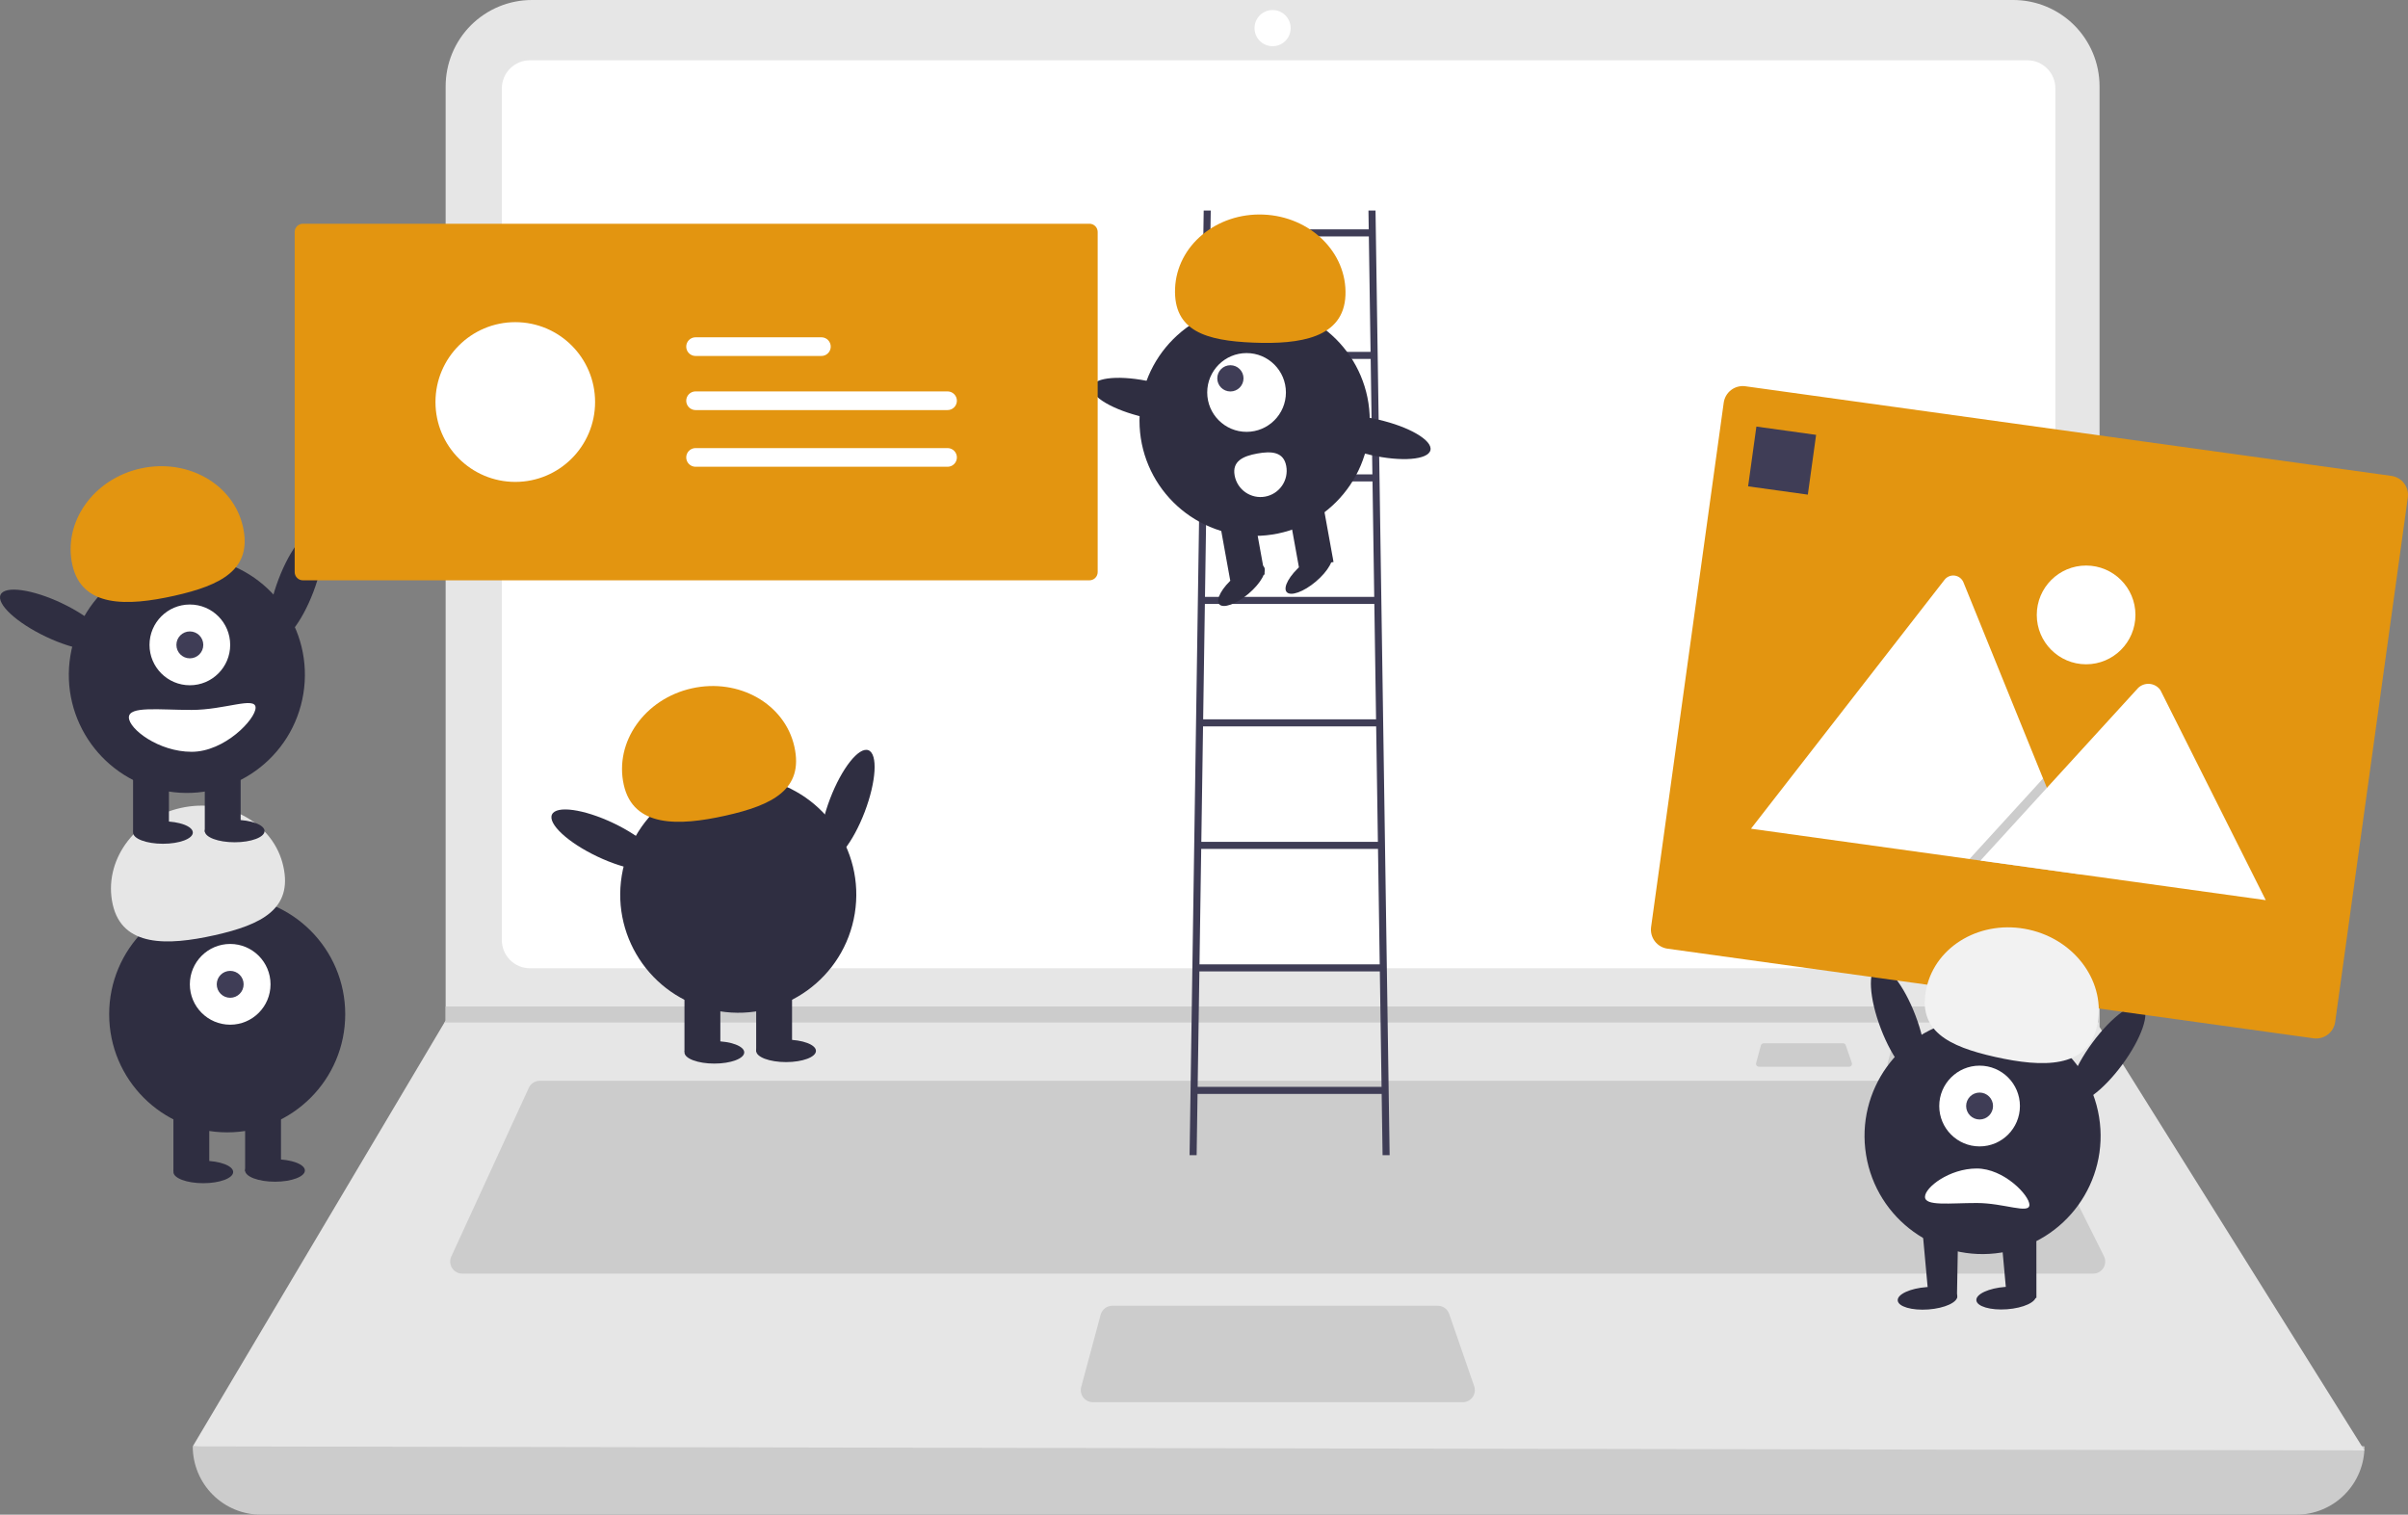 <svg width="461" height="290" viewBox="0 0 461 290" fill="none" xmlns="http://www.w3.org/2000/svg">
<rect x="0" y="0" width="461" height="290" fill="#808080" stroke="none"/>
<g clip-path="url(#clip0)">
<path d="M439.605 290H49.964C46.499 290 43.176 288.622 40.726 286.17C38.276 283.717 36.9 280.391 36.9 276.923C178.144 260.493 316.734 260.493 452.67 276.923C452.67 280.391 451.294 283.717 448.843 286.17C446.393 288.622 443.07 290 439.605 290Z" fill="#CCCCCC"/>
<path d="M452.67 277.692L36.9 276.923L85.086 195.769L85.316 195.385V16.531C85.316 14.36 85.743 12.21 86.573 10.204C87.403 8.199 88.62 6.376 90.153 4.841C91.687 3.306 93.508 2.089 95.511 1.258C97.515 0.427 99.663 -0 101.832 5.77135e-08H385.432C387.601 -0 389.749 0.427 391.752 1.258C393.756 2.089 395.577 3.306 397.111 4.841C398.644 6.376 399.861 8.199 400.691 10.204C401.521 12.21 401.948 14.36 401.948 16.531V196.615L452.67 277.692Z" fill="#E6E6E6"/>
<path d="M101.455 11.539C100.029 11.54 98.662 12.108 97.653 13.117C96.645 14.127 96.077 15.495 96.076 16.923V180C96.077 181.428 96.645 182.796 97.653 183.806C98.662 184.815 100.029 185.383 101.455 185.385H388.114C389.54 185.383 390.908 184.815 391.916 183.806C392.925 182.796 393.492 181.428 393.494 180V16.923C393.492 15.495 392.925 14.127 391.916 13.117C390.908 12.108 389.54 11.54 388.114 11.539H101.455Z" fill="white"/>
<path d="M103.339 206.923C102.899 206.924 102.467 207.051 102.096 207.289C101.725 207.527 101.43 207.866 101.245 208.266L86.397 240.574C86.235 240.926 86.165 241.312 86.191 241.698C86.218 242.084 86.341 242.457 86.55 242.783C86.759 243.109 87.046 243.377 87.385 243.563C87.724 243.749 88.105 243.846 88.491 243.846H400.731C401.124 243.846 401.51 243.746 401.854 243.554C402.197 243.362 402.485 243.086 402.692 242.752C402.899 242.417 403.016 242.035 403.034 241.642C403.051 241.249 402.968 240.858 402.792 240.506L386.653 208.199C386.463 207.815 386.169 207.492 385.805 207.266C385.44 207.041 385.02 206.922 384.592 206.923L103.339 206.923Z" fill="#CCCCCC"/>
<path d="M243.632 8.846C245.542 8.846 247.09 7.296 247.09 5.385C247.09 3.473 245.542 1.923 243.632 1.923C241.722 1.923 240.174 3.473 240.174 5.385C240.174 7.296 241.722 8.846 243.632 8.846Z" fill="white"/>
<path d="M212.941 250C212.435 250.001 211.942 250.168 211.54 250.477C211.137 250.785 210.848 251.218 210.715 251.707L206.991 265.554C206.899 265.896 206.887 266.254 206.955 266.602C207.024 266.949 207.172 267.276 207.387 267.557C207.602 267.839 207.879 268.066 208.197 268.223C208.514 268.38 208.863 268.462 209.217 268.462H280.047C280.414 268.462 280.777 268.374 281.103 268.205C281.43 268.036 281.712 267.792 281.925 267.492C282.138 267.193 282.276 266.846 282.328 266.482C282.381 266.118 282.345 265.747 282.225 265.399L277.436 251.553C277.279 251.099 276.985 250.706 276.595 250.428C276.204 250.15 275.737 250 275.258 250H212.941Z" fill="#CCCCCC"/>
<path d="M401.948 192.692V195.77H85.086L85.324 195.385V192.692H401.948Z" fill="#CCCCCC"/>
<path d="M362.837 199.741C362.714 199.741 362.594 199.782 362.496 199.857C362.398 199.932 362.327 200.037 362.295 200.157L361.388 203.528C361.366 203.612 361.363 203.699 361.379 203.784C361.396 203.868 361.432 203.948 361.485 204.016C361.537 204.085 361.604 204.14 361.682 204.178C361.759 204.217 361.844 204.236 361.93 204.236H379.178C379.268 204.236 379.356 204.215 379.436 204.174C379.515 204.133 379.584 204.073 379.636 204C379.687 203.927 379.721 203.843 379.734 203.754C379.747 203.666 379.738 203.575 379.709 203.491L378.543 200.119C378.504 200.008 378.433 199.913 378.338 199.845C378.243 199.777 378.129 199.741 378.012 199.741H362.837Z" fill="#CCCCCC"/>
<path d="M337.653 199.741C337.529 199.741 337.409 199.782 337.311 199.857C337.214 199.932 337.143 200.037 337.111 200.157L336.204 203.528C336.181 203.612 336.178 203.699 336.195 203.784C336.212 203.868 336.248 203.948 336.3 204.016C336.353 204.085 336.42 204.14 336.497 204.178C336.575 204.217 336.66 204.236 336.746 204.236H353.994C354.083 204.236 354.172 204.215 354.251 204.174C354.331 204.133 354.399 204.073 354.451 204C354.503 203.927 354.537 203.843 354.55 203.754C354.562 203.666 354.554 203.575 354.524 203.491L353.358 200.119C353.32 200.008 353.248 199.913 353.153 199.845C353.058 199.777 352.944 199.741 352.828 199.741H337.653Z" fill="#CCCCCC"/>
<path d="M264.688 221.165H266.04L263.337 40.307H261.985L262.039 43.915H231.74L231.794 40.307H230.443L227.739 221.165H229.091L229.266 209.438H264.513L264.688 221.165ZM262.74 90.821H231.039L231.37 68.721H262.41L262.74 90.821ZM262.76 92.174L263.09 114.274H230.689L231.019 92.174H262.76ZM263.111 115.627L263.441 137.726H230.338L230.668 115.627H263.111ZM263.461 139.08L263.792 161.179H229.988L230.318 139.08H263.461ZM263.812 162.532L264.142 184.632H229.637L229.967 162.532H263.812ZM262.059 45.268L262.389 67.368H231.39L231.72 45.268H262.059ZM229.286 208.085L229.617 185.985H264.163L264.493 208.085H229.286Z" fill="#3F3D56"/>
<path d="M240.193 102.6C252.367 102.6 262.236 92.722 262.236 80.537C262.236 68.352 252.367 58.474 240.193 58.474C228.019 58.474 218.15 68.352 218.15 80.537C218.15 92.722 228.019 102.6 240.193 102.6Z" fill="#2F2E41"/>
<path d="M253.159 95.784L246.569 96.978L248.707 108.795L255.296 107.601L253.159 95.784Z" fill="#2F2E41"/>
<path d="M239.98 98.172L233.39 99.366L235.528 111.183L242.117 109.989L239.98 98.172Z" fill="#2F2E41"/>
<path d="M239.026 113.67C241.378 111.677 242.679 109.345 241.932 108.462C241.185 107.579 238.673 108.48 236.321 110.473C233.969 112.467 232.668 114.799 233.415 115.682C234.162 116.564 236.674 115.664 239.026 113.67Z" fill="#2F2E41"/>
<path d="M251.93 111.332C254.282 109.338 255.583 107.007 254.836 106.124C254.089 105.241 251.577 106.142 249.225 108.135C246.873 110.129 245.572 112.461 246.319 113.343C247.066 114.226 249.578 113.326 251.93 111.332Z" fill="#2F2E41"/>
<path d="M238.65 82.681C242.81 82.681 246.183 79.305 246.183 75.14C246.183 70.976 242.81 67.6 238.65 67.6C234.489 67.6 231.116 70.976 231.116 75.14C231.116 79.305 234.489 82.681 238.65 82.681Z" fill="white"/>
<path d="M235.553 74.951C236.94 74.951 238.065 73.826 238.065 72.437C238.065 71.049 236.94 69.924 235.553 69.924C234.167 69.924 233.042 71.049 233.042 72.437C233.042 73.826 234.167 74.951 235.553 74.951Z" fill="#3F3D56"/>
<path d="M257.582 56.535C257.913 48.367 250.88 41.448 241.872 41.082C232.865 40.716 225.294 47.04 224.963 55.209C224.631 63.377 230.893 65.232 239.9 65.599C248.908 65.965 257.25 64.703 257.582 56.535Z" fill="#E39510"/>
<path d="M230.582 78.982C231.009 77.118 226.546 74.503 220.613 73.142C214.679 71.781 209.524 72.189 209.097 74.053C208.67 75.917 213.133 78.532 219.066 79.893C225 81.254 230.155 80.846 230.582 78.982Z" fill="#2F2E41"/>
<path d="M273.851 86.184C274.278 84.32 269.815 81.705 263.882 80.344C257.949 78.983 252.793 79.391 252.366 81.255C251.939 83.119 256.403 85.734 262.336 87.095C268.269 88.457 273.425 88.049 273.851 86.184Z" fill="#2F2E41"/>
<path d="M246.247 89.232C246.366 89.882 246.355 90.548 246.217 91.194C246.078 91.84 245.813 92.452 245.438 92.995C245.063 93.538 244.584 94.002 244.029 94.361C243.475 94.719 242.855 94.964 242.206 95.082C241.557 95.2 240.891 95.189 240.246 95.05C239.601 94.91 238.989 94.645 238.447 94.269C237.904 93.893 237.441 93.413 237.084 92.858C236.727 92.303 236.482 91.682 236.365 91.032L236.363 91.023C235.869 88.291 237.979 87.324 240.709 86.829C243.438 86.335 245.753 86.5 246.247 89.232Z" fill="white"/>
<path d="M165.535 155.472C167.763 149.638 168.085 144.341 166.256 143.641C164.426 142.941 161.137 147.103 158.909 152.937C156.681 158.771 156.358 164.067 158.188 164.767C160.018 165.467 163.307 161.306 165.535 155.472Z" fill="#2F2E41"/>
<path d="M163.641 174.906C165.64 162.576 157.274 150.959 144.956 148.958C132.637 146.957 121.031 155.331 119.032 167.66C117.033 179.99 125.398 191.608 137.717 193.608C150.035 195.609 161.642 187.236 163.641 174.906Z" fill="#2F2E41"/>
<path d="M137.904 189.033H131.039V201.344H137.904V189.033Z" fill="#2F2E41"/>
<path d="M151.633 189.033H144.768V201.344H151.633V189.033Z" fill="#2F2E41"/>
<path d="M136.76 203.634C139.919 203.634 142.48 202.673 142.48 201.487C142.48 200.301 139.919 199.34 136.76 199.34C133.6 199.34 131.039 200.301 131.039 201.487C131.039 202.673 133.6 203.634 136.76 203.634Z" fill="#2F2E41"/>
<path d="M150.489 203.348C153.648 203.348 156.21 202.387 156.21 201.201C156.21 200.015 153.648 199.054 150.489 199.054C147.33 199.054 144.768 200.015 144.768 201.201C144.768 202.387 147.33 203.348 150.489 203.348Z" fill="#2F2E41"/>
<path d="M119.417 150.25C117.592 142.071 123.425 133.807 132.444 131.791C141.463 129.776 150.254 134.772 152.078 142.95C153.903 151.129 147.925 154.145 138.906 156.161C129.887 158.177 121.241 158.429 119.417 150.25Z" fill="#E39510"/>
<path d="M126.093 165.635C126.933 163.863 123.043 160.258 117.405 157.581C111.767 154.905 106.516 154.171 105.677 155.943C104.837 157.714 108.727 161.32 114.365 163.996C120.003 166.673 125.254 167.406 126.093 165.635Z" fill="#2F2E41"/>
<path d="M43.496 216.801C55.975 216.801 66.092 206.675 66.092 194.184C66.092 181.693 55.975 171.567 43.496 171.567C31.016 171.567 20.9 181.693 20.9 194.184C20.9 206.675 31.016 216.801 43.496 216.801Z" fill="#2F2E41"/>
<path d="M40.064 211.934H33.199V224.245H40.064V211.934Z" fill="#2F2E41"/>
<path d="M53.793 211.934H46.928V224.245H53.793V211.934Z" fill="#2F2E41"/>
<path d="M38.919 226.535C42.079 226.535 44.64 225.574 44.64 224.388C44.64 223.202 42.079 222.241 38.919 222.241C35.76 222.241 33.199 223.202 33.199 224.388C33.199 225.574 35.76 226.535 38.919 226.535Z" fill="#2F2E41"/>
<path d="M52.649 226.249C55.808 226.249 58.37 225.288 58.37 224.102C58.37 222.916 55.808 221.955 52.649 221.955C49.489 221.955 46.928 222.916 46.928 224.102C46.928 225.288 49.489 226.249 52.649 226.249Z" fill="#2F2E41"/>
<path d="M44.068 196.188C48.333 196.188 51.791 192.727 51.791 188.458C51.791 184.189 48.333 180.728 44.068 180.728C39.803 180.728 36.345 184.189 36.345 188.458C36.345 192.727 39.803 196.188 44.068 196.188Z" fill="white"/>
<path d="M44.068 191.035C45.49 191.035 46.642 189.881 46.642 188.458C46.642 187.035 45.49 185.882 44.068 185.882C42.646 185.882 41.494 187.035 41.494 188.458C41.494 189.881 42.646 191.035 44.068 191.035Z" fill="#3F3D56"/>
<path d="M21.577 173.151C19.752 164.972 25.584 156.708 34.604 154.692C43.623 152.676 52.413 157.672 54.238 165.851C56.062 174.03 50.085 177.046 41.066 179.062C32.047 181.078 23.401 181.33 21.577 173.151Z" fill="#E6E6E6"/>
<path d="M59.972 113.384C62.2 107.55 62.523 102.253 60.693 101.553C58.863 100.853 55.574 105.015 53.346 110.849C51.118 116.683 50.795 121.98 52.625 122.68C54.455 123.38 57.744 119.218 59.972 113.384Z" fill="#2F2E41"/>
<path d="M58.078 132.818C60.077 120.489 51.711 108.871 39.393 106.87C27.074 104.87 15.468 113.243 13.469 125.573C11.47 137.903 19.835 149.52 32.154 151.521C44.472 153.522 56.079 145.148 58.078 132.818Z" fill="#2F2E41"/>
<path d="M32.341 146.946H25.476V159.256H32.341V146.946Z" fill="#2F2E41"/>
<path d="M46.07 146.946H39.206V159.256H46.07V146.946Z" fill="#2F2E41"/>
<path d="M31.197 161.547C34.356 161.547 36.917 160.585 36.917 159.4C36.917 158.214 34.356 157.252 31.197 157.252C28.037 157.252 25.476 158.214 25.476 159.4C25.476 160.585 28.037 161.547 31.197 161.547Z" fill="#2F2E41"/>
<path d="M44.926 161.26C48.086 161.26 50.647 160.299 50.647 159.113C50.647 157.927 48.086 156.966 44.926 156.966C41.767 156.966 39.206 157.927 39.206 159.113C39.206 160.299 41.767 161.26 44.926 161.26Z" fill="#2F2E41"/>
<path d="M36.345 131.2C40.61 131.2 44.068 127.739 44.068 123.47C44.068 119.201 40.61 115.74 36.345 115.74C32.08 115.74 28.622 119.201 28.622 123.47C28.622 127.739 32.08 131.2 36.345 131.2Z" fill="white"/>
<path d="M36.345 126.046C37.767 126.046 38.919 124.893 38.919 123.47C38.919 122.047 37.767 120.893 36.345 120.893C34.923 120.893 33.771 122.047 33.771 123.47C33.771 124.893 34.923 126.046 36.345 126.046Z" fill="#3F3D56"/>
<path d="M13.854 108.162C12.029 99.984 17.862 91.719 26.881 89.704C35.9 87.688 44.691 92.684 46.515 100.863C48.34 109.041 42.362 112.058 33.343 114.073C24.324 116.089 15.678 116.341 13.854 108.162Z" fill="#E39510"/>
<path d="M20.53 123.547C21.37 121.776 17.48 118.17 11.842 115.494C6.204 112.817 0.953 112.084 0.114 113.855C-0.726 115.627 3.164 119.232 8.802 121.909C14.44 124.585 19.691 125.319 20.53 123.547Z" fill="#2F2E41"/>
<path d="M24.674 137.355C24.674 139.569 30.368 143.94 36.687 143.94C43.006 143.94 48.93 137.708 48.93 135.494C48.93 133.28 43.006 135.923 36.687 135.923C30.368 135.923 24.674 135.141 24.674 137.355Z" fill="white"/>
<path d="M57.989 42.837C57.572 42.837 57.172 43.003 56.877 43.298C56.581 43.594 56.415 43.994 56.415 44.412V109.532C56.415 109.949 56.581 110.35 56.877 110.645C57.172 110.94 57.572 111.107 57.989 111.107H208.571C208.988 111.107 209.388 110.94 209.683 110.645C209.978 110.35 210.144 109.949 210.145 109.532V44.412C210.144 43.994 209.978 43.594 209.683 43.298C209.388 43.003 208.988 42.837 208.571 42.837H57.989Z" fill="#E39510"/>
<path d="M98.648 92.265C107.087 92.265 113.927 85.418 113.927 76.972C113.927 68.525 107.087 61.679 98.648 61.679C90.21 61.679 83.369 68.525 83.369 76.972C83.369 85.418 90.21 92.265 98.648 92.265Z" fill="white"/>
<path d="M133.133 74.937C132.664 74.945 132.217 75.136 131.888 75.471C131.56 75.805 131.375 76.256 131.375 76.725C131.375 77.194 131.56 77.645 131.888 77.979C132.217 78.314 132.664 78.505 133.133 78.513H181.374C181.609 78.517 181.842 78.475 182.061 78.389C182.279 78.302 182.478 78.174 182.647 78.011C182.816 77.847 182.951 77.652 183.044 77.437C183.138 77.221 183.188 76.989 183.191 76.754C183.195 76.519 183.153 76.286 183.067 76.068C182.98 75.849 182.852 75.65 182.688 75.481C182.525 75.312 182.33 75.177 182.115 75.084C181.899 74.991 181.668 74.941 181.433 74.937C181.413 74.937 181.394 74.937 181.374 74.937H133.133Z" fill="white"/>
<path d="M133.133 64.577C132.664 64.585 132.217 64.777 131.888 65.111C131.56 65.446 131.375 65.896 131.375 66.365C131.375 66.834 131.56 67.285 131.888 67.619C132.217 67.954 132.664 68.145 133.133 68.153H157.223C157.458 68.157 157.691 68.115 157.91 68.029C158.128 67.943 158.327 67.814 158.496 67.651C158.665 67.487 158.8 67.293 158.893 67.077C158.987 66.861 159.037 66.629 159.041 66.394C159.045 66.16 159.002 65.926 158.916 65.708C158.829 65.489 158.701 65.29 158.538 65.121C158.374 64.952 158.179 64.817 157.964 64.724C157.749 64.631 157.517 64.581 157.282 64.577C157.263 64.577 157.243 64.577 157.223 64.577H133.133Z" fill="white"/>
<path d="M133.133 85.79C132.664 85.798 132.217 85.99 131.888 86.324C131.56 86.659 131.375 87.109 131.375 87.578C131.375 88.047 131.56 88.498 131.888 88.832C132.217 89.167 132.664 89.359 133.133 89.366H181.374C181.609 89.37 181.842 89.328 182.061 89.242C182.279 89.156 182.478 89.027 182.647 88.864C182.816 88.701 182.951 88.506 183.044 88.29C183.138 88.075 183.188 87.843 183.191 87.608C183.195 87.373 183.153 87.139 183.067 86.921C182.98 86.702 182.852 86.503 182.688 86.334C182.525 86.165 182.33 86.031 182.115 85.937C181.899 85.844 181.668 85.794 181.433 85.79C181.413 85.79 181.394 85.79 181.374 85.79H133.133Z" fill="white"/>
<path d="M367.425 206.243C369.254 205.542 368.932 200.246 366.704 194.412C364.476 188.578 361.187 184.416 359.357 185.116C357.527 185.816 357.85 191.113 360.078 196.947C362.306 202.781 365.595 206.943 367.425 206.243Z" fill="#2F2E41"/>
<path d="M383.174 239.81C395.493 237.809 403.858 226.192 401.859 213.862C399.86 201.532 388.254 193.159 375.935 195.16C363.617 197.161 355.251 208.778 357.25 221.108C359.249 233.437 370.856 241.811 383.174 239.81Z" fill="#2F2E41"/>
<path d="M389.851 235.235H382.987L384.33 249.978L389.863 248.473L389.851 235.235Z" fill="#2F2E41"/>
<path d="M374.886 235.273H368.021L369.364 250.016L374.648 248.473L374.886 235.273Z" fill="#2F2E41"/>
<path d="M369.169 250.709C372.32 250.478 374.805 249.333 374.718 248.15C374.632 246.967 372.007 246.195 368.856 246.426C365.706 246.656 363.221 247.802 363.308 248.985C363.394 250.168 366.018 250.939 369.169 250.709Z" fill="#2F2E41"/>
<path d="M378.982 219.489C383.248 219.489 386.705 216.028 386.705 211.759C386.705 207.49 383.248 204.029 378.982 204.029C374.717 204.029 371.26 207.49 371.26 211.759C371.26 216.028 374.717 219.489 378.982 219.489Z" fill="white"/>
<path d="M378.982 214.336C380.404 214.336 381.557 213.182 381.557 211.759C381.557 210.336 380.404 209.182 378.982 209.182C377.561 209.182 376.408 210.336 376.408 211.759C376.408 213.182 377.561 214.336 378.982 214.336Z" fill="#3F3D56"/>
<path d="M406.284 203.848C409.992 198.824 411.72 193.807 410.144 192.642C408.568 191.478 404.286 194.606 400.579 199.63C396.871 204.653 395.143 209.67 396.719 210.835C398.295 212 402.577 208.872 406.284 203.848Z" fill="#2F2E41"/>
<path d="M368.53 229.147C368.53 227.322 373.223 223.72 378.431 223.72C383.639 223.72 388.521 228.856 388.521 230.68C388.521 232.505 383.638 230.327 378.431 230.327C373.223 230.327 368.53 230.971 368.53 229.147Z" fill="white"/>
<path d="M442.918 198.794L319.228 181.632C318.264 181.497 317.392 180.984 316.805 180.207C316.218 179.43 315.962 178.451 316.095 177.485L329.999 77.09C330.134 76.125 330.646 75.252 331.423 74.665C332.199 74.076 333.177 73.821 334.142 73.954L457.831 91.116C458.796 91.251 459.667 91.763 460.255 92.541C460.842 93.318 461.098 94.297 460.965 95.262L447.06 195.658C446.925 196.623 446.413 197.495 445.637 198.083C444.86 198.671 443.882 198.927 442.918 198.794Z" fill="#E39510"/>
<path d="M398.607 167.462L335.46 158.7C335.381 158.69 335.303 158.673 335.227 158.649L372.264 111.014C372.49 110.716 372.792 110.485 373.138 110.343C373.483 110.2 373.861 110.152 374.231 110.204C374.601 110.255 374.951 110.404 375.245 110.635C375.539 110.866 375.766 111.171 375.904 111.519L391.134 149.048L391.864 150.844L398.607 167.462Z" fill="white"/>
<path opacity="0.2" d="M398.607 167.462L377.047 164.471L389.762 150.552L390.677 149.549L391.135 149.048L391.865 150.844L398.607 167.462Z" fill="black"/>
<path d="M433.767 172.341L379.15 164.762L391.865 150.844L392.78 149.841L409.349 131.702C409.635 131.429 409.975 131.22 410.347 131.088C410.72 130.956 411.116 130.903 411.51 130.934C411.903 130.965 412.286 131.078 412.634 131.267C412.981 131.455 413.285 131.715 413.525 132.029C413.586 132.117 413.641 132.209 413.689 132.304L433.767 172.341Z" fill="white"/>
<path d="M399.375 127.185C404.591 127.185 408.819 122.952 408.819 117.732C408.819 112.511 404.591 108.279 399.375 108.279C394.159 108.279 389.931 112.511 389.931 117.732C389.931 122.952 394.159 127.185 399.375 127.185Z" fill="white"/>
<path d="M347.685 83.258L336.252 81.671L334.667 93.115L346.1 94.702L347.685 83.258Z" fill="#3F3D56"/>
<path d="M401.474 196.451C403.298 188.273 397.466 180.009 388.447 177.993C379.428 175.977 370.637 180.973 368.813 189.152C366.988 197.33 372.965 200.347 381.984 202.363C391.004 204.378 399.649 204.63 401.474 196.451Z" fill="#F2F2F2"/>
<path d="M384.224 250.672C387.375 250.442 389.859 249.296 389.773 248.113C389.686 246.931 387.062 246.159 383.911 246.39C380.76 246.62 378.275 247.766 378.362 248.949C378.448 250.131 381.073 250.903 384.224 250.672Z" fill="#2F2E41"/>
</g>
<defs>
<clipPath id="clip0">
<rect width="461" height="290" fill="white"/>
</clipPath>
</defs>
</svg>
